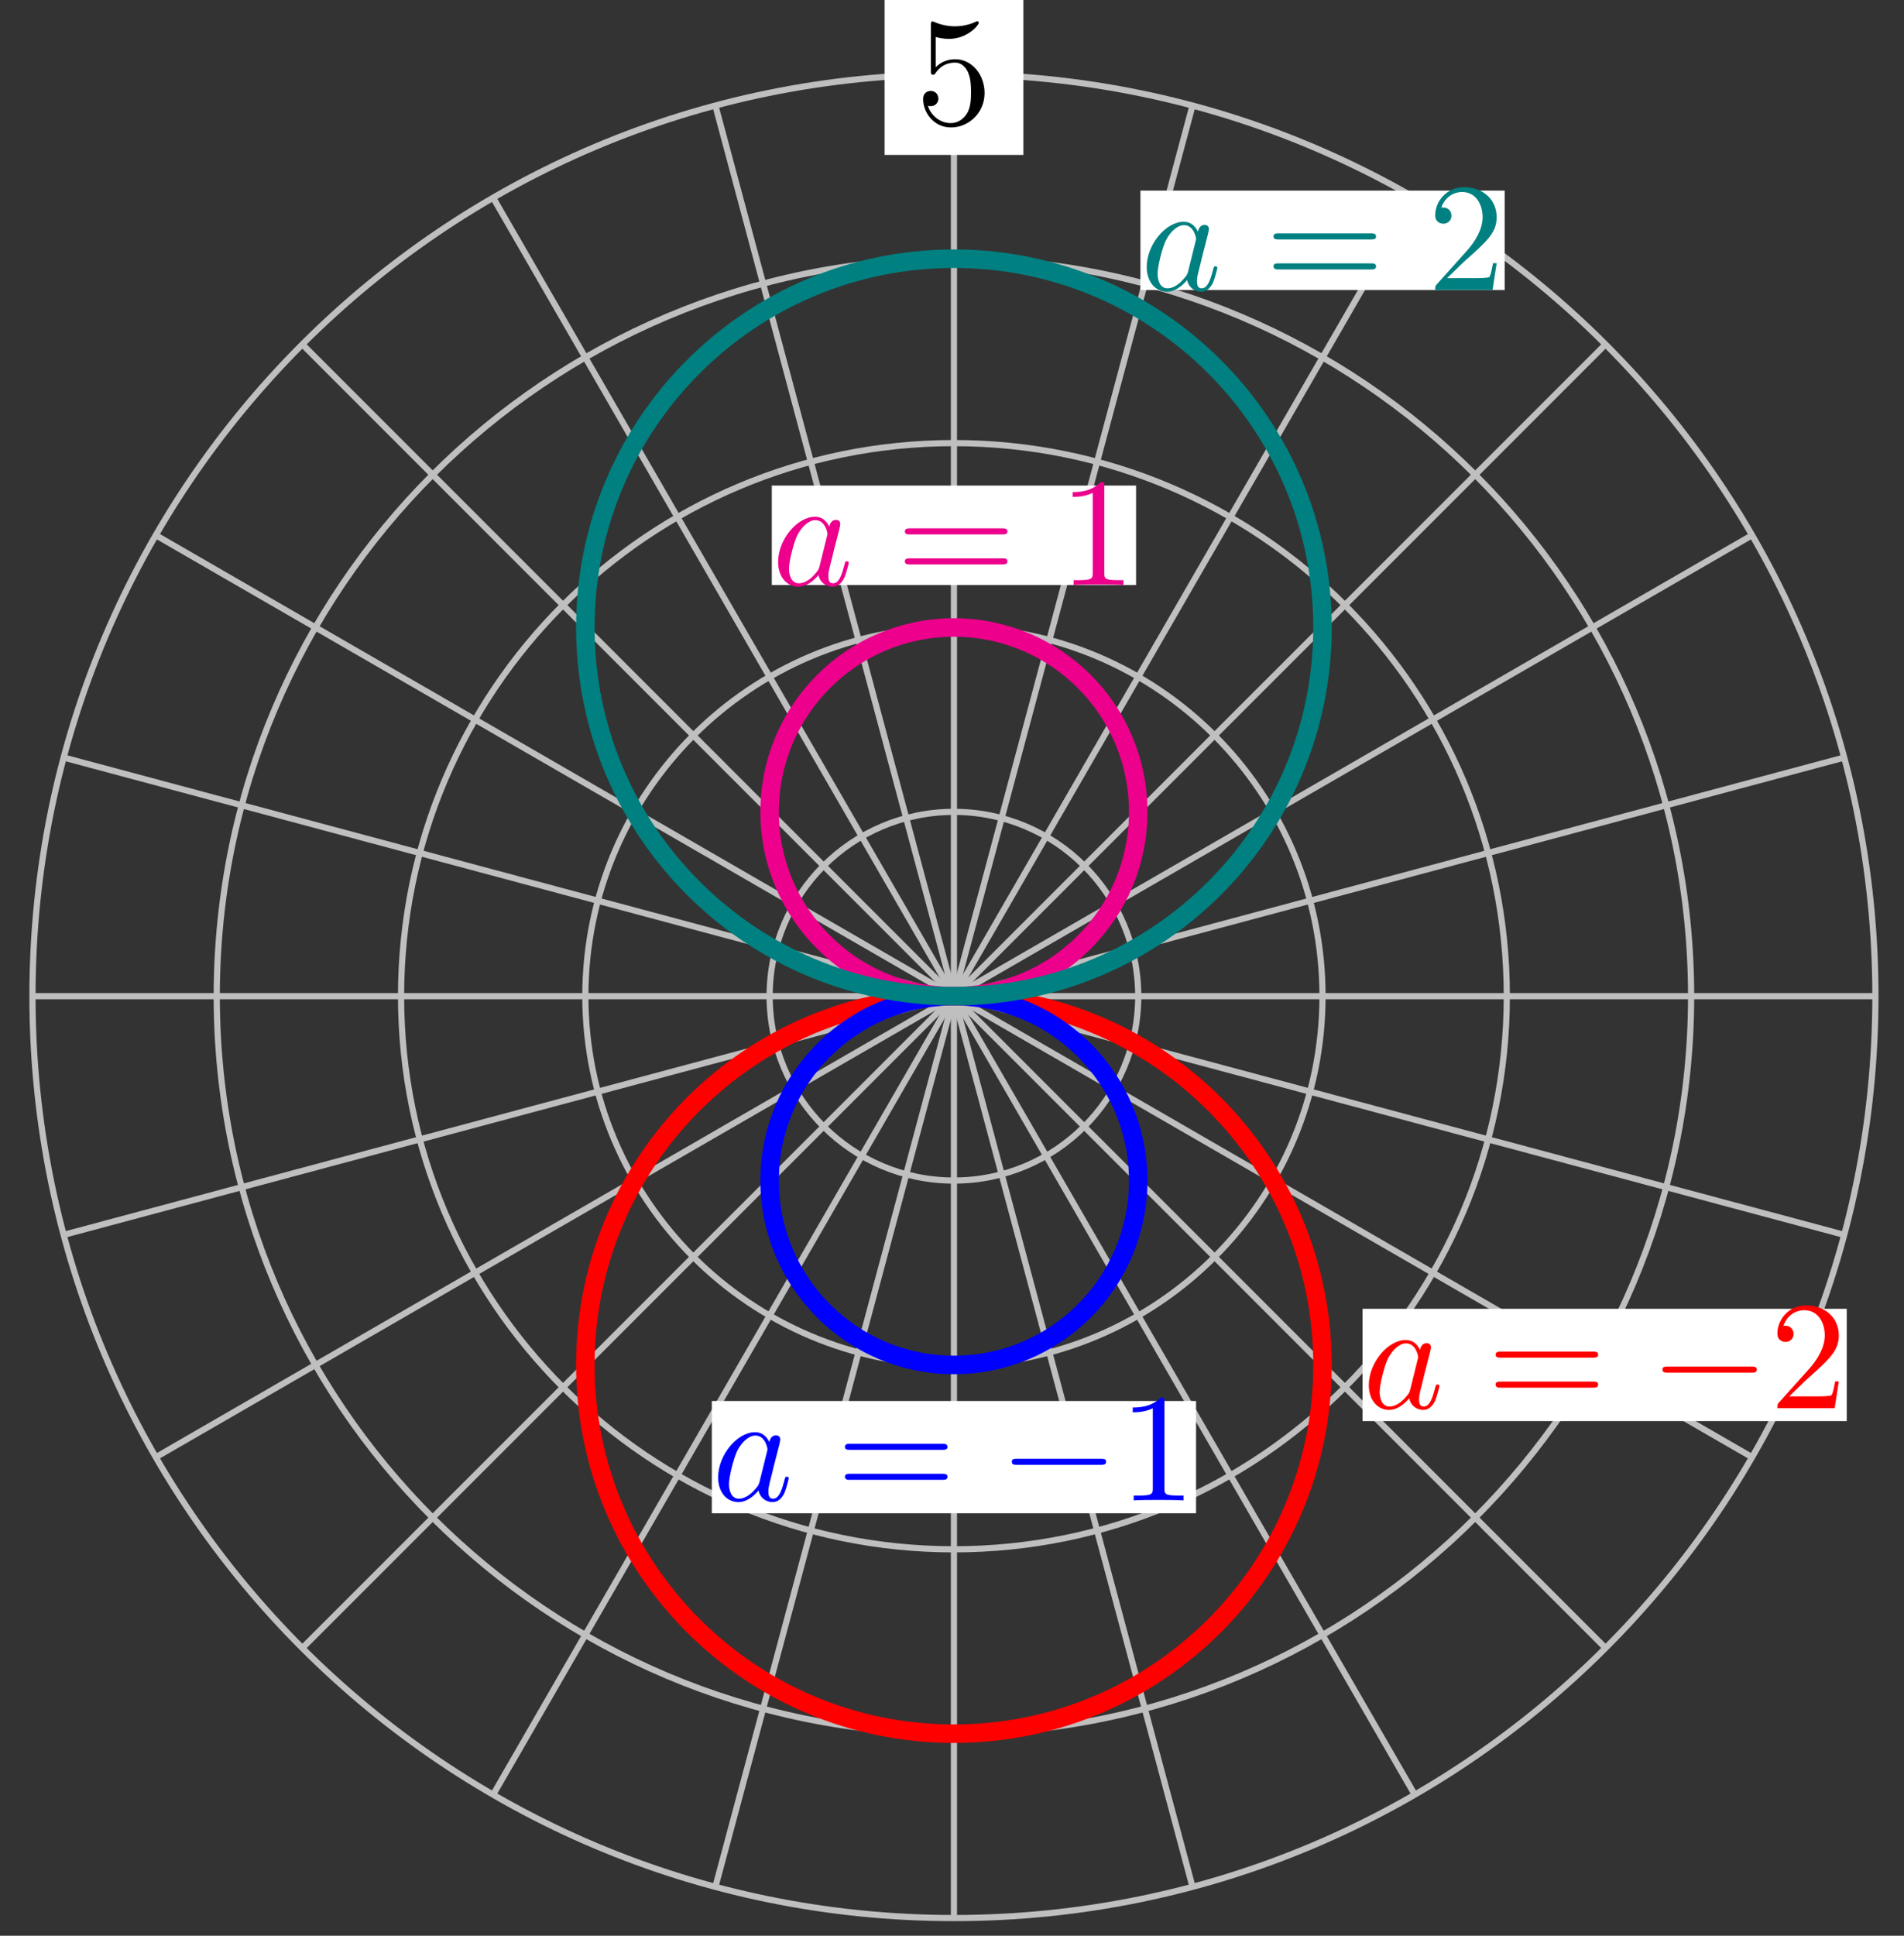<?xml version="1.0" encoding="UTF-8"?>
<svg xmlns="http://www.w3.org/2000/svg" xmlns:xlink="http://www.w3.org/1999/xlink" width="123pt" height="125pt" viewBox="0 0 123 125" version="1.1">
<rect x="0" y="0" width="123" height="125" fill="#333333" stroke="none"/>
<defs>
<g>
<symbol overflow="visible" id="glyph0-0">
<path style="stroke:none;" d=""/>
</symbol>
<symbol overflow="visible" id="glyph0-1">
<path style="stroke:none;" d="M 4.469 -2 C 4.469 -3.188 3.656 -4.188 2.578 -4.188 C 2.109 -4.188 1.672 -4.031 1.312 -3.672 L 1.312 -5.625 C 1.516 -5.562 1.844 -5.5 2.156 -5.5 C 3.391 -5.5 4.094 -6.406 4.094 -6.531 C 4.094 -6.594 4.062 -6.641 3.984 -6.641 C 3.984 -6.641 3.953 -6.641 3.906 -6.609 C 3.703 -6.516 3.219 -6.312 2.547 -6.312 C 2.156 -6.312 1.688 -6.391 1.219 -6.594 C 1.141 -6.625 1.125 -6.625 1.109 -6.625 C 1 -6.625 1 -6.547 1 -6.391 L 1 -3.438 C 1 -3.266 1 -3.188 1.141 -3.188 C 1.219 -3.188 1.234 -3.203 1.281 -3.266 C 1.391 -3.422 1.75 -3.969 2.562 -3.969 C 3.078 -3.969 3.328 -3.516 3.406 -3.328 C 3.562 -2.953 3.594 -2.578 3.594 -2.078 C 3.594 -1.719 3.594 -1.125 3.344 -0.703 C 3.109 -0.312 2.734 -0.062 2.281 -0.062 C 1.562 -0.062 0.984 -0.594 0.812 -1.172 C 0.844 -1.172 0.875 -1.156 0.984 -1.156 C 1.312 -1.156 1.484 -1.406 1.484 -1.641 C 1.484 -1.891 1.312 -2.141 0.984 -2.141 C 0.844 -2.141 0.5 -2.062 0.5 -1.609 C 0.5 -0.75 1.188 0.219 2.297 0.219 C 3.453 0.219 4.469 -0.734 4.469 -2 Z M 4.469 -2 "/>
</symbol>
<symbol overflow="visible" id="glyph0-2">
<path style="stroke:none;" d="M 6.844 -3.266 C 7 -3.266 7.188 -3.266 7.188 -3.453 C 7.188 -3.656 7 -3.656 6.859 -3.656 L 0.891 -3.656 C 0.75 -3.656 0.562 -3.656 0.562 -3.453 C 0.562 -3.266 0.75 -3.266 0.891 -3.266 Z M 6.859 -1.328 C 7 -1.328 7.188 -1.328 7.188 -1.531 C 7.188 -1.719 7 -1.719 6.844 -1.719 L 0.891 -1.719 C 0.75 -1.719 0.562 -1.719 0.562 -1.531 C 0.562 -1.328 0.75 -1.328 0.891 -1.328 Z M 6.859 -1.328 "/>
</symbol>
<symbol overflow="visible" id="glyph0-3">
<path style="stroke:none;" d="M 1.266 -0.766 L 2.328 -1.797 C 3.875 -3.172 4.469 -3.703 4.469 -4.703 C 4.469 -5.844 3.578 -6.641 2.359 -6.641 C 1.234 -6.641 0.5 -5.719 0.5 -4.828 C 0.5 -4.281 1 -4.281 1.031 -4.281 C 1.203 -4.281 1.547 -4.391 1.547 -4.812 C 1.547 -5.062 1.359 -5.328 1.016 -5.328 C 0.938 -5.328 0.922 -5.328 0.891 -5.312 C 1.109 -5.969 1.656 -6.328 2.234 -6.328 C 3.141 -6.328 3.562 -5.516 3.562 -4.703 C 3.562 -3.906 3.078 -3.125 2.516 -2.5 L 0.609 -0.375 C 0.5 -0.266 0.5 -0.234 0.5 0 L 4.203 0 L 4.469 -1.734 L 4.234 -1.734 C 4.172 -1.438 4.109 -1 4 -0.844 C 3.938 -0.766 3.281 -0.766 3.062 -0.766 Z M 1.266 -0.766 "/>
</symbol>
<symbol overflow="visible" id="glyph0-4">
<path style="stroke:none;" d="M 2.938 -6.375 C 2.938 -6.625 2.938 -6.641 2.703 -6.641 C 2.078 -6 1.203 -6 0.891 -6 L 0.891 -5.688 C 1.094 -5.688 1.672 -5.688 2.188 -5.953 L 2.188 -0.781 C 2.188 -0.422 2.156 -0.312 1.266 -0.312 L 0.953 -0.312 L 0.953 0 C 1.297 -0.031 2.156 -0.031 2.562 -0.031 C 2.953 -0.031 3.828 -0.031 4.172 0 L 4.172 -0.312 L 3.859 -0.312 C 2.953 -0.312 2.938 -0.422 2.938 -0.781 Z M 2.938 -6.375 "/>
</symbol>
<symbol overflow="visible" id="glyph1-0">
<path style="stroke:none;" d=""/>
</symbol>
<symbol overflow="visible" id="glyph1-1">
<path style="stroke:none;" d="M 3.719 -3.766 C 3.531 -4.141 3.25 -4.406 2.797 -4.406 C 1.641 -4.406 0.406 -2.938 0.406 -1.484 C 0.406 -0.547 0.953 0.109 1.719 0.109 C 1.922 0.109 2.422 0.062 3.016 -0.641 C 3.094 -0.219 3.453 0.109 3.922 0.109 C 4.281 0.109 4.5 -0.125 4.672 -0.438 C 4.828 -0.797 4.969 -1.406 4.969 -1.422 C 4.969 -1.531 4.875 -1.531 4.844 -1.531 C 4.75 -1.531 4.734 -1.484 4.703 -1.344 C 4.531 -0.703 4.359 -0.109 3.953 -0.109 C 3.672 -0.109 3.656 -0.375 3.656 -0.562 C 3.656 -0.781 3.672 -0.875 3.781 -1.312 C 3.891 -1.719 3.906 -1.828 4 -2.203 L 4.359 -3.594 C 4.422 -3.875 4.422 -3.891 4.422 -3.938 C 4.422 -4.109 4.312 -4.203 4.141 -4.203 C 3.891 -4.203 3.75 -3.984 3.719 -3.766 Z M 3.078 -1.188 C 3.016 -1 3.016 -0.984 2.875 -0.812 C 2.438 -0.266 2.031 -0.109 1.75 -0.109 C 1.25 -0.109 1.109 -0.656 1.109 -1.047 C 1.109 -1.547 1.422 -2.766 1.656 -3.234 C 1.969 -3.812 2.406 -4.188 2.812 -4.188 C 3.453 -4.188 3.594 -3.375 3.594 -3.312 C 3.594 -3.25 3.578 -3.188 3.562 -3.141 Z M 3.078 -1.188 "/>
</symbol>
<symbol overflow="visible" id="glyph2-0">
<path style="stroke:none;" d=""/>
</symbol>
<symbol overflow="visible" id="glyph2-1">
<path style="stroke:none;" d="M 6.562 -2.297 C 6.734 -2.297 6.922 -2.297 6.922 -2.5 C 6.922 -2.688 6.734 -2.688 6.562 -2.688 L 1.172 -2.688 C 1 -2.688 0.828 -2.688 0.828 -2.5 C 0.828 -2.297 1 -2.297 1.172 -2.297 Z M 6.562 -2.297 "/>
</symbol>
</g>
</defs>
<g id="surface1">
<path style="fill:none;stroke-width:0.399;stroke-linecap:butt;stroke-linejoin:miter;stroke:rgb(75%,75%,75%);stroke-opacity:1;stroke-miterlimit:10;" d="M -0.001 0.002 L 59.527 0.002 " transform="matrix(1,0,0,-1,61.626,64.33)"/>
<path style="fill:none;stroke-width:0.399;stroke-linecap:butt;stroke-linejoin:miter;stroke:rgb(75%,75%,75%);stroke-opacity:1;stroke-miterlimit:10;" d="M -0.001 0.002 L 57.5 15.408 " transform="matrix(1,0,0,-1,61.626,64.33)"/>
<path style="fill:none;stroke-width:0.399;stroke-linecap:butt;stroke-linejoin:miter;stroke:rgb(75%,75%,75%);stroke-opacity:1;stroke-miterlimit:10;" d="M -0.001 0.002 L 51.551 29.764 " transform="matrix(1,0,0,-1,61.626,64.33)"/>
<path style="fill:none;stroke-width:0.399;stroke-linecap:butt;stroke-linejoin:miter;stroke:rgb(75%,75%,75%);stroke-opacity:1;stroke-miterlimit:10;" d="M -0.001 0.002 L 42.094 42.092 " transform="matrix(1,0,0,-1,61.626,64.33)"/>
<path style="fill:none;stroke-width:0.399;stroke-linecap:butt;stroke-linejoin:miter;stroke:rgb(75%,75%,75%);stroke-opacity:1;stroke-miterlimit:10;" d="M -0.001 0.002 L 29.763 51.553 " transform="matrix(1,0,0,-1,61.626,64.33)"/>
<path style="fill:none;stroke-width:0.399;stroke-linecap:butt;stroke-linejoin:miter;stroke:rgb(75%,75%,75%);stroke-opacity:1;stroke-miterlimit:10;" d="M -0.001 0.002 L 15.408 57.498 " transform="matrix(1,0,0,-1,61.626,64.33)"/>
<path style="fill:none;stroke-width:0.399;stroke-linecap:butt;stroke-linejoin:miter;stroke:rgb(75%,75%,75%);stroke-opacity:1;stroke-miterlimit:10;" d="M -0.001 0.002 L -0.001 59.529 " transform="matrix(1,0,0,-1,61.626,64.33)"/>
<path style="fill:none;stroke-width:0.399;stroke-linecap:butt;stroke-linejoin:miter;stroke:rgb(75%,75%,75%);stroke-opacity:1;stroke-miterlimit:10;" d="M -0.001 0.002 L -15.407 57.498 " transform="matrix(1,0,0,-1,61.626,64.33)"/>
<path style="fill:none;stroke-width:0.399;stroke-linecap:butt;stroke-linejoin:miter;stroke:rgb(75%,75%,75%);stroke-opacity:1;stroke-miterlimit:10;" d="M -0.001 0.002 L -29.765 51.553 " transform="matrix(1,0,0,-1,61.626,64.33)"/>
<path style="fill:none;stroke-width:0.399;stroke-linecap:butt;stroke-linejoin:miter;stroke:rgb(75%,75%,75%);stroke-opacity:1;stroke-miterlimit:10;" d="M -0.001 0.002 L -42.093 42.092 " transform="matrix(1,0,0,-1,61.626,64.33)"/>
<path style="fill:none;stroke-width:0.399;stroke-linecap:butt;stroke-linejoin:miter;stroke:rgb(75%,75%,75%);stroke-opacity:1;stroke-miterlimit:10;" d="M -0.001 0.002 L -51.553 29.764 " transform="matrix(1,0,0,-1,61.626,64.33)"/>
<path style="fill:none;stroke-width:0.399;stroke-linecap:butt;stroke-linejoin:miter;stroke:rgb(75%,75%,75%);stroke-opacity:1;stroke-miterlimit:10;" d="M -0.001 0.002 L -57.498 15.408 " transform="matrix(1,0,0,-1,61.626,64.33)"/>
<path style="fill:none;stroke-width:0.399;stroke-linecap:butt;stroke-linejoin:miter;stroke:rgb(75%,75%,75%);stroke-opacity:1;stroke-miterlimit:10;" d="M -0.001 0.002 L -59.529 0.002 " transform="matrix(1,0,0,-1,61.626,64.33)"/>
<path style="fill:none;stroke-width:0.399;stroke-linecap:butt;stroke-linejoin:miter;stroke:rgb(75%,75%,75%);stroke-opacity:1;stroke-miterlimit:10;" d="M -0.001 0.002 L -57.498 -15.408 " transform="matrix(1,0,0,-1,61.626,64.33)"/>
<path style="fill:none;stroke-width:0.399;stroke-linecap:butt;stroke-linejoin:miter;stroke:rgb(75%,75%,75%);stroke-opacity:1;stroke-miterlimit:10;" d="M -0.001 0.002 L -51.553 -29.764 " transform="matrix(1,0,0,-1,61.626,64.33)"/>
<path style="fill:none;stroke-width:0.399;stroke-linecap:butt;stroke-linejoin:miter;stroke:rgb(75%,75%,75%);stroke-opacity:1;stroke-miterlimit:10;" d="M -0.001 0.002 L -42.093 -42.092 " transform="matrix(1,0,0,-1,61.626,64.33)"/>
<path style="fill:none;stroke-width:0.399;stroke-linecap:butt;stroke-linejoin:miter;stroke:rgb(75%,75%,75%);stroke-opacity:1;stroke-miterlimit:10;" d="M -0.001 0.002 L -29.765 -51.553 " transform="matrix(1,0,0,-1,61.626,64.33)"/>
<path style="fill:none;stroke-width:0.399;stroke-linecap:butt;stroke-linejoin:miter;stroke:rgb(75%,75%,75%);stroke-opacity:1;stroke-miterlimit:10;" d="M -0.001 0.002 L -15.407 -57.498 " transform="matrix(1,0,0,-1,61.626,64.33)"/>
<path style="fill:none;stroke-width:0.399;stroke-linecap:butt;stroke-linejoin:miter;stroke:rgb(75%,75%,75%);stroke-opacity:1;stroke-miterlimit:10;" d="M -0.001 0.002 L -0.001 -59.529 " transform="matrix(1,0,0,-1,61.626,64.33)"/>
<path style="fill:none;stroke-width:0.399;stroke-linecap:butt;stroke-linejoin:miter;stroke:rgb(75%,75%,75%);stroke-opacity:1;stroke-miterlimit:10;" d="M -0.001 0.002 L 15.408 -57.498 " transform="matrix(1,0,0,-1,61.626,64.33)"/>
<path style="fill:none;stroke-width:0.399;stroke-linecap:butt;stroke-linejoin:miter;stroke:rgb(75%,75%,75%);stroke-opacity:1;stroke-miterlimit:10;" d="M -0.001 0.002 L 29.763 -51.553 " transform="matrix(1,0,0,-1,61.626,64.33)"/>
<path style="fill:none;stroke-width:0.399;stroke-linecap:butt;stroke-linejoin:miter;stroke:rgb(75%,75%,75%);stroke-opacity:1;stroke-miterlimit:10;" d="M -0.001 0.002 L 42.094 -42.092 " transform="matrix(1,0,0,-1,61.626,64.33)"/>
<path style="fill:none;stroke-width:0.399;stroke-linecap:butt;stroke-linejoin:miter;stroke:rgb(75%,75%,75%);stroke-opacity:1;stroke-miterlimit:10;" d="M -0.001 0.002 L 51.551 -29.764 " transform="matrix(1,0,0,-1,61.626,64.33)"/>
<path style="fill:none;stroke-width:0.399;stroke-linecap:butt;stroke-linejoin:miter;stroke:rgb(75%,75%,75%);stroke-opacity:1;stroke-miterlimit:10;" d="M -0.001 0.002 L 57.5 -15.408 " transform="matrix(1,0,0,-1,61.626,64.33)"/>
<path style="fill:none;stroke-width:0.399;stroke-linecap:butt;stroke-linejoin:miter;stroke:rgb(75%,75%,75%);stroke-opacity:1;stroke-miterlimit:10;" d="M 11.905 0.002 C 11.905 6.576 6.577 11.904 -0.001 11.904 C -6.575 11.904 -11.907 6.576 -11.907 0.002 C -11.907 -6.576 -6.575 -11.904 -0.001 -11.904 C 6.577 -11.904 11.905 -6.576 11.905 0.002 Z M 11.905 0.002 " transform="matrix(1,0,0,-1,61.626,64.33)"/>
<path style="fill:none;stroke-width:0.399;stroke-linecap:butt;stroke-linejoin:miter;stroke:rgb(75%,75%,75%);stroke-opacity:1;stroke-miterlimit:10;" d="M 23.81 0.002 C 23.81 13.15 13.151 23.81 -0.001 23.81 C -13.149 23.81 -23.812 13.15 -23.812 0.002 C -23.812 -13.15 -13.149 -23.811 -0.001 -23.811 C 13.151 -23.811 23.81 -13.15 23.81 0.002 Z M 23.81 0.002 " transform="matrix(1,0,0,-1,61.626,64.33)"/>
<path style="fill:none;stroke-width:0.399;stroke-linecap:butt;stroke-linejoin:miter;stroke:rgb(75%,75%,75%);stroke-opacity:1;stroke-miterlimit:10;" d="M 35.716 0.002 C 35.716 19.725 19.724 35.717 -0.001 35.717 C -19.727 35.717 -35.718 19.725 -35.718 0.002 C -35.718 -19.725 -19.727 -35.717 -0.001 -35.717 C 19.724 -35.717 35.716 -19.725 35.716 0.002 Z M 35.716 0.002 " transform="matrix(1,0,0,-1,61.626,64.33)"/>
<path style="fill:none;stroke-width:0.399;stroke-linecap:butt;stroke-linejoin:miter;stroke:rgb(75%,75%,75%);stroke-opacity:1;stroke-miterlimit:10;" d="M 47.621 0.002 C 47.621 26.303 26.302 47.623 -0.001 47.623 C -26.301 47.623 -47.624 26.303 -47.624 0.002 C -47.624 -26.303 -26.301 -47.623 -0.001 -47.623 C 26.302 -47.623 47.621 -26.303 47.621 0.002 Z M 47.621 0.002 " transform="matrix(1,0,0,-1,61.626,64.33)"/>
<path style="fill:none;stroke-width:0.399;stroke-linecap:butt;stroke-linejoin:miter;stroke:rgb(75%,75%,75%);stroke-opacity:1;stroke-miterlimit:10;" d="M 59.527 0.002 C 59.527 32.877 32.876 59.529 -0.001 59.529 C -32.878 59.529 -59.529 32.877 -59.529 0.002 C -59.529 -32.877 -32.878 -59.529 -0.001 -59.529 C 32.876 -59.529 59.527 -32.877 59.527 0.002 Z M 59.527 0.002 " transform="matrix(1,0,0,-1,61.626,64.33)"/>
<path style=" stroke:none;fill-rule:nonzero;fill:rgb(100%,100%,100%);fill-opacity:1;" d="M 57.145 10.004 L 66.109 10.004 L 66.109 -0.402 L 57.145 -0.402 Z M 57.145 10.004 "/>
<g style="fill:rgb(0%,0%,0%);fill-opacity:1;">
  <use xlink:href="#glyph0-1" x="59.135" y="8.012"/>
</g>
<path style="fill:none;stroke-width:1.196;stroke-linecap:butt;stroke-linejoin:miter;stroke:rgb(100%,0%,0%);stroke-opacity:1;stroke-miterlimit:10;" d="M 23.81 -23.811 C 23.81 -10.662 13.151 0.002 -0.001 0.002 C -13.149 0.002 -23.812 -10.662 -23.812 -23.811 C -23.812 -36.963 -13.149 -47.623 -0.001 -47.623 C 13.151 -47.623 23.81 -36.963 23.81 -23.811 Z M 23.81 -23.811 " transform="matrix(1,0,0,-1,61.626,64.33)"/>
<path style=" stroke:none;fill-rule:nonzero;fill:rgb(100%,100%,100%);fill-opacity:1;" d="M 88.02 91.766 L 119.301 91.766 L 119.301 84.516 L 88.02 84.516 Z M 88.02 91.766 "/>
<g style="fill:rgb(100%,0%,0%);fill-opacity:1;">
  <use xlink:href="#glyph1-1" x="88.019" y="90.936"/>
</g>
<g style="fill:rgb(100%,0%,0%);fill-opacity:1;">
  <use xlink:href="#glyph0-2" x="96.054" y="90.936"/>
</g>
<g style="fill:rgb(100%,0%,0%);fill-opacity:1;">
  <use xlink:href="#glyph2-1" x="106.57" y="90.936"/>
</g>
<g style="fill:rgb(100%,0%,0%);fill-opacity:1;">
  <use xlink:href="#glyph0-3" x="114.319" y="90.936"/>
</g>
<path style="fill:none;stroke-width:1.196;stroke-linecap:butt;stroke-linejoin:miter;stroke:rgb(0%,0%,100%);stroke-opacity:1;stroke-miterlimit:10;" d="M 11.905 -11.904 C 11.905 -5.33 6.577 0.002 -0.001 0.002 C -6.575 0.002 -11.907 -5.33 -11.907 -11.904 C -11.907 -18.483 -6.575 -23.811 -0.001 -23.811 C 6.577 -23.811 11.905 -18.483 11.905 -11.904 Z M 11.905 -11.904 " transform="matrix(1,0,0,-1,61.626,64.33)"/>
<path style=" stroke:none;fill-rule:nonzero;fill:rgb(100%,100%,100%);fill-opacity:1;" d="M 45.984 97.719 L 77.266 97.719 L 77.266 90.469 L 45.984 90.469 Z M 45.984 97.719 "/>
<g style="fill:rgb(0%,0%,100%);fill-opacity:1;">
  <use xlink:href="#glyph1-1" x="45.985" y="96.889"/>
</g>
<g style="fill:rgb(0%,0%,100%);fill-opacity:1;">
  <use xlink:href="#glyph0-2" x="54.02" y="96.889"/>
</g>
<g style="fill:rgb(0%,0%,100%);fill-opacity:1;">
  <use xlink:href="#glyph2-1" x="64.536" y="96.889"/>
</g>
<g style="fill:rgb(0%,0%,100%);fill-opacity:1;">
  <use xlink:href="#glyph0-4" x="72.285" y="96.889"/>
</g>
<path style="fill:none;stroke-width:1.196;stroke-linecap:butt;stroke-linejoin:miter;stroke:rgb(92.549%,0%,54.9%);stroke-opacity:1;stroke-miterlimit:10;" d="M 11.905 11.904 C 11.905 18.482 6.577 23.81 -0.001 23.81 C -6.575 23.81 -11.907 18.482 -11.907 11.904 C -11.907 5.33 -6.575 0.002 -0.001 0.002 C 6.577 0.002 11.905 5.33 11.905 11.904 Z M 11.905 11.904 " transform="matrix(1,0,0,-1,61.626,64.33)"/>
<path style=" stroke:none;fill-rule:nonzero;fill:rgb(100%,100%,100%);fill-opacity:1;" d="M 49.859 37.777 L 73.391 37.777 L 73.391 31.355 L 49.859 31.355 Z M 49.859 37.777 "/>
<g style="fill:rgb(92.549%,0%,54.9%);fill-opacity:1;">
  <use xlink:href="#glyph1-1" x="49.86" y="37.776"/>
</g>
<g style="fill:rgb(92.549%,0%,54.9%);fill-opacity:1;">
  <use xlink:href="#glyph0-2" x="57.894" y="37.776"/>
</g>
<g style="fill:rgb(92.549%,0%,54.9%);fill-opacity:1;">
  <use xlink:href="#glyph0-4" x="68.403" y="37.776"/>
</g>
<path style="fill:none;stroke-width:1.196;stroke-linecap:butt;stroke-linejoin:miter;stroke:rgb(0%,50%,50%);stroke-opacity:1;stroke-miterlimit:10;" d="M 23.81 23.81 C 23.81 36.963 13.151 47.623 -0.001 47.623 C -13.149 47.623 -23.812 36.963 -23.812 23.81 C -23.812 10.662 -13.149 0.002 -0.001 0.002 C 13.151 0.002 23.81 10.662 23.81 23.81 Z M 23.81 23.81 " transform="matrix(1,0,0,-1,61.626,64.33)"/>
<path style=" stroke:none;fill-rule:nonzero;fill:rgb(100%,100%,100%);fill-opacity:1;" d="M 73.672 18.727 L 97.203 18.727 L 97.203 12.309 L 73.672 12.309 Z M 73.672 18.727 "/>
<g style="fill:rgb(0%,50%,50%);fill-opacity:1;">
  <use xlink:href="#glyph1-1" x="73.673" y="18.727"/>
</g>
<g style="fill:rgb(0%,50%,50%);fill-opacity:1;">
  <use xlink:href="#glyph0-2" x="81.707" y="18.727"/>
</g>
<g style="fill:rgb(0%,50%,50%);fill-opacity:1;">
  <use xlink:href="#glyph0-3" x="92.216" y="18.727"/>
</g>
</g>
</svg>
